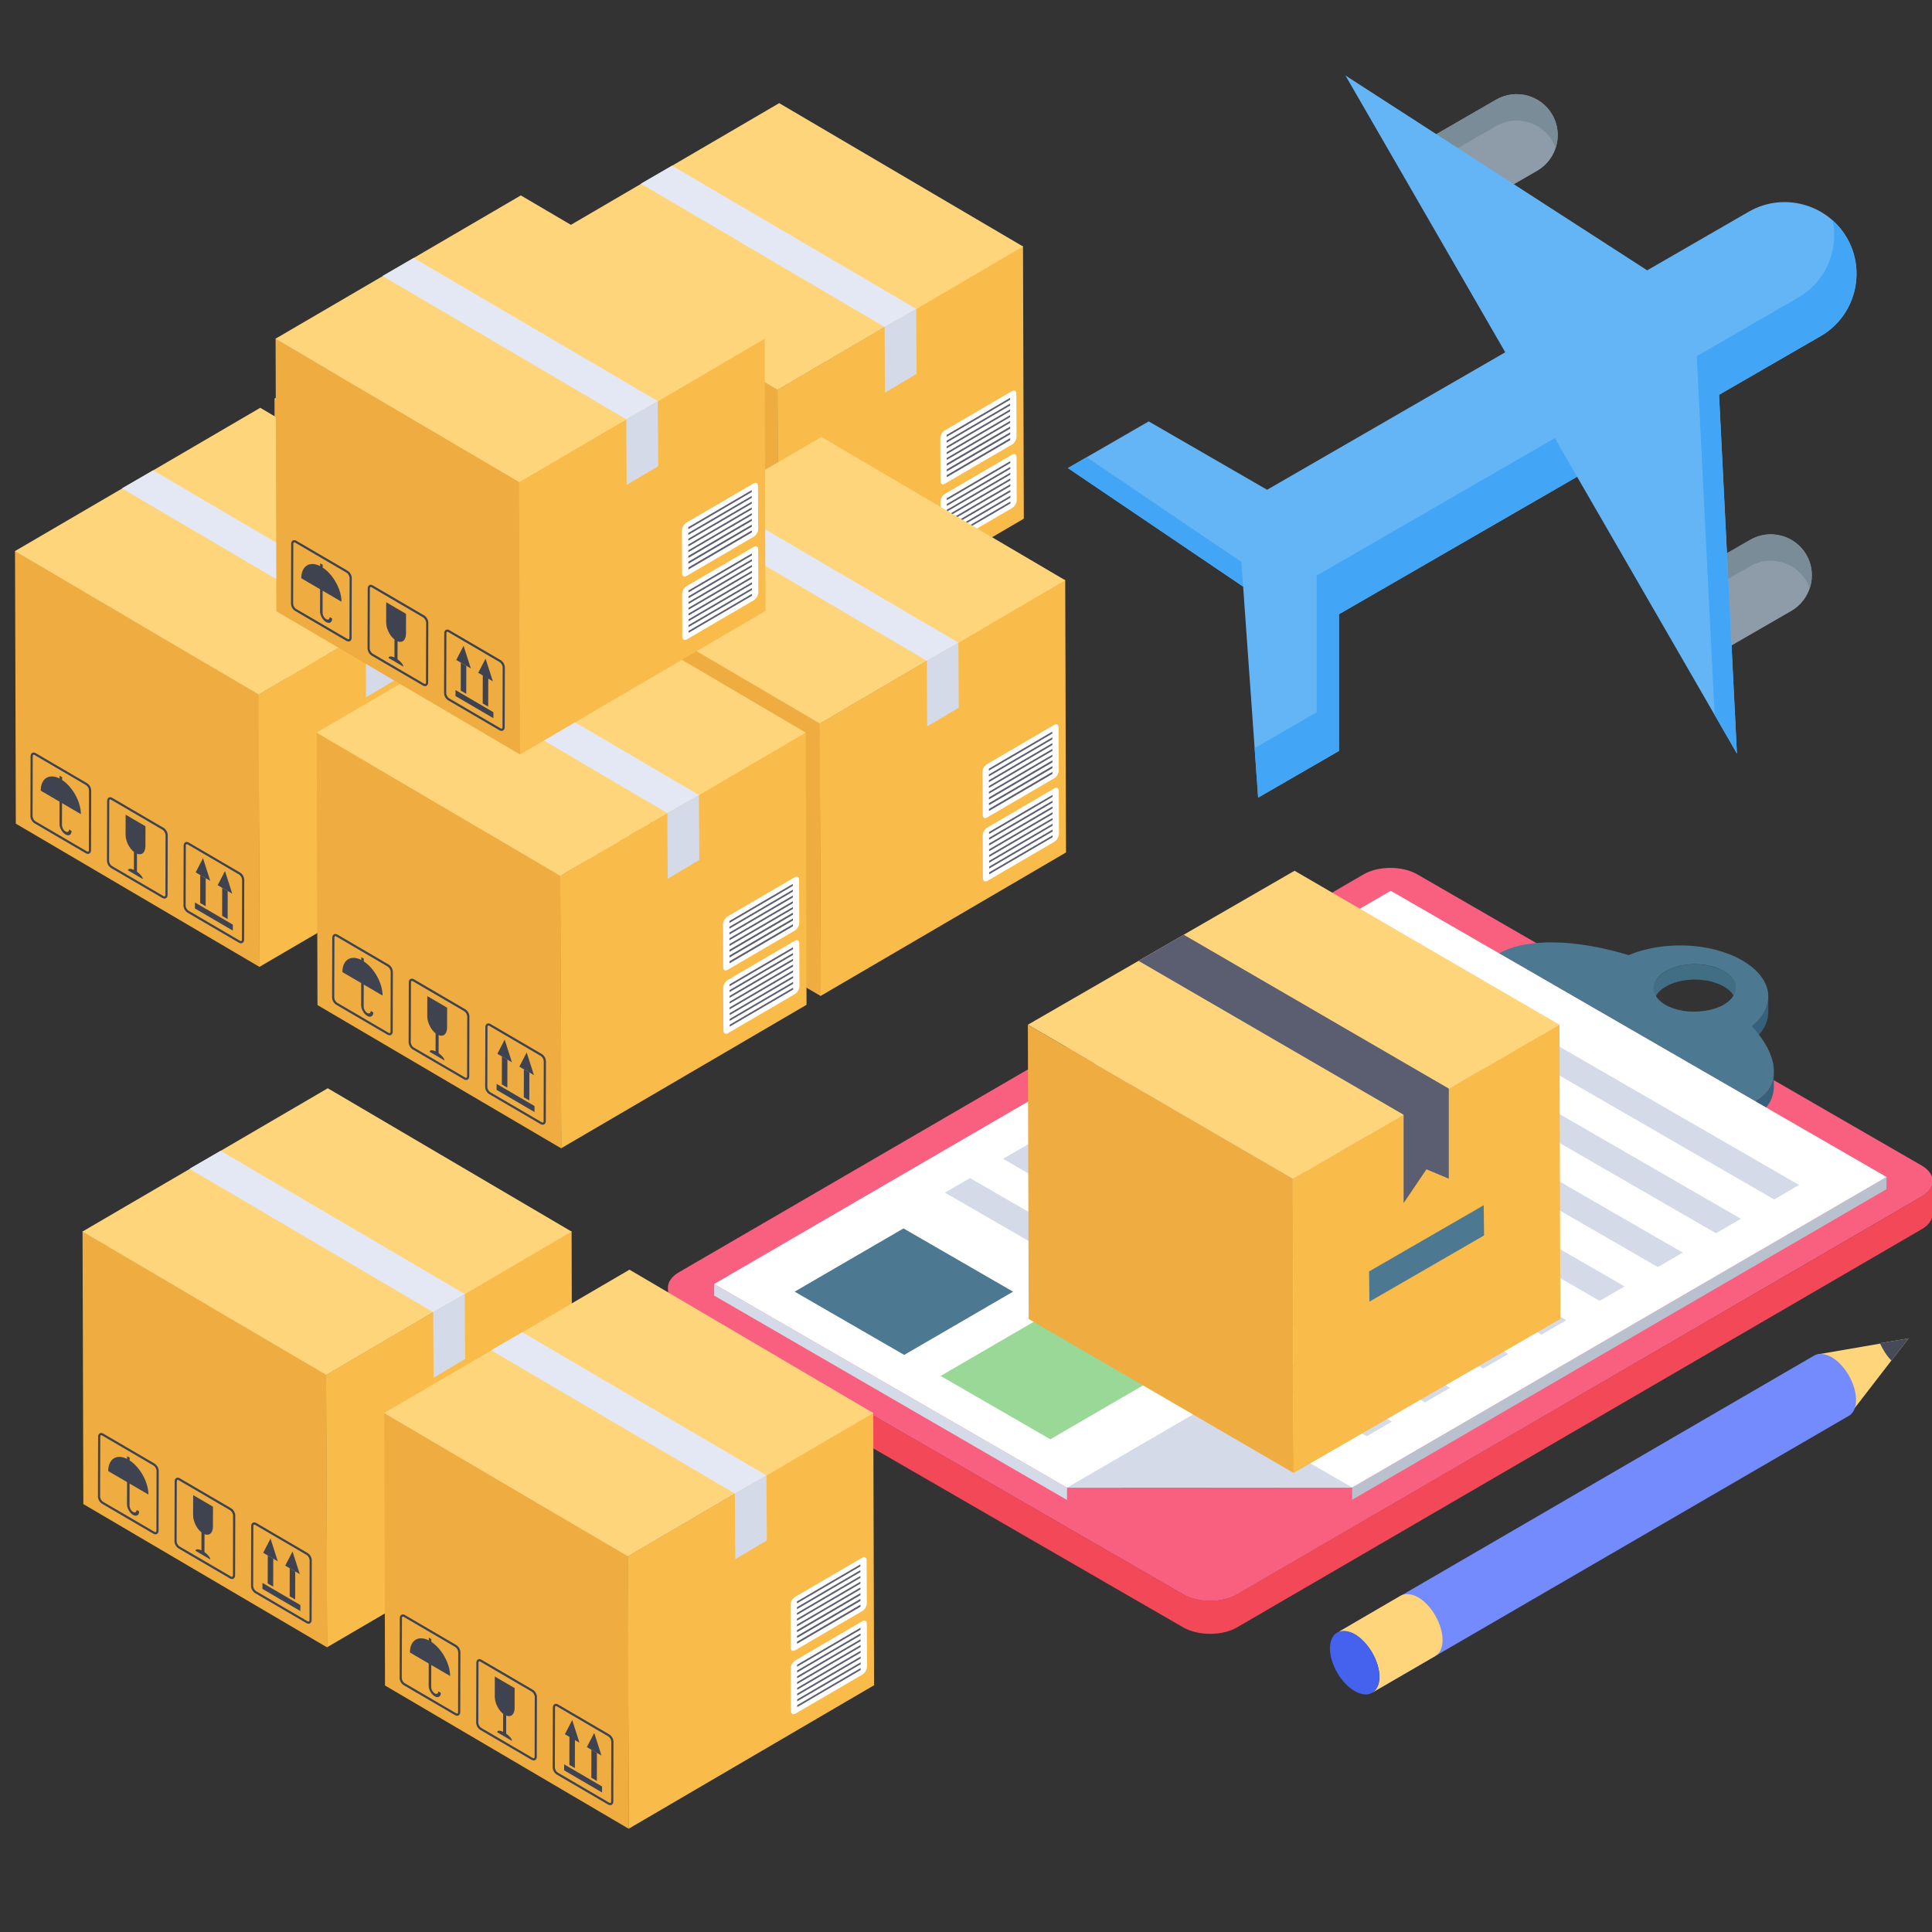<svg width="460" height="460" viewBox="0 0 460 460" fill="none" xmlns="http://www.w3.org/2000/svg">
<rect x="0" y="0" width="460" height="460" fill="#333333" stroke="none"/>
<g clip-path="url(#clip0_1109_4716)">
<path d="M318.232 332.035L318.21 334.951L250.318 334.997L250.343 332.081L318.232 332.035Z" fill="#CAD0DD"/>
<path d="M454.443 318.66L450.328 323.94L441.56 335.302L440.215 337.092L432.699 322.506L433.506 322.33H433.594L447.642 319.913V319.824L454.443 318.66Z" fill="#FED57A"/>
<path d="M460.182 281.241L460.119 289.051C460.119 290.395 459.287 291.676 457.493 292.702L294.526 387.473C291.001 389.525 285.305 389.525 281.717 387.473L161.653 318.123C159.859 317.1 159.027 315.752 159.027 314.407V306.598C159.027 307.942 159.923 309.287 161.717 310.313L281.717 379.596C285.305 381.649 291.001 381.649 294.526 379.596L457.557 284.889C459.287 283.863 460.182 282.519 460.182 281.241Z" fill="#F34858"/>
<path d="M457.493 277.483C461.049 279.536 461.067 282.841 457.536 284.893L294.533 379.617C290.998 381.673 285.294 381.67 281.738 379.617L161.703 310.32C158.146 308.268 158.129 304.963 161.66 302.911L324.659 208.183C328.191 206.127 333.895 206.127 337.454 208.183L457.493 277.483Z" fill="#F9607F"/>
<path d="M413.308 235.209L413.245 238.857C413.245 237.385 412.346 235.977 410.425 234.887C406.776 232.775 401.012 232.711 397.237 234.569L396.66 234.887C395.315 235.658 394.417 236.617 394.034 237.643C393.838 238.065 393.73 238.523 393.716 238.988V235.336C393.716 234.887 393.84 234.441 394.034 233.992C394.48 232.966 395.315 232.007 396.66 231.239L397.237 230.92C401.012 229.063 406.776 229.126 410.425 231.239C412.346 232.325 413.308 233.737 413.308 235.209Z" fill="#416E84"/>
<path d="M421.033 237.315L421.022 240.97C421.015 243.433 419.713 245.899 417.123 248.012L417.133 244.356C419.724 242.244 421.026 239.781 421.033 237.315Z" fill="#37617B"/>
<path d="M422.356 255.053L422.346 258.708C422.335 261.582 420.881 264.062 417.834 265.831L417.845 262.176C420.888 260.407 422.349 257.93 422.356 255.053Z" fill="#37617B"/>
<path d="M417.133 244.356C423.609 251.483 424.302 258.425 417.845 262.176L356.927 227.004C363.427 223.228 375.489 223.653 387.778 227.407C395.991 223.96 407.364 224.364 414.805 228.66C422.243 232.955 423.014 239.562 417.133 244.356ZM405.662 240.697C407.452 240.46 409.122 239.965 410.463 239.186L410.991 238.833C414.197 236.639 414.055 233.309 410.417 231.207C406.78 229.105 401.03 229.035 397.254 230.899L396.642 231.207C395.301 231.986 394.452 232.955 394.052 233.992C393.203 235.811 394.112 237.842 396.564 239.257C399.02 240.673 402.488 241.168 405.662 240.697Z" fill="#4C7891"/>
<path d="M449.171 280.236L449.146 283.156L321.935 357.085L321.956 354.169L449.171 280.236Z" fill="#BAC1CE"/>
<path d="M254.063 354.218L254.039 357.13L170.029 308.466L170.05 305.713L254.063 354.218Z" fill="#D4DAE8"/>
<path d="M449.171 280.236L321.952 354.169L254.064 354.215L170.046 305.71L331.135 212.093L449.171 280.236Z" fill="white"/>
<path d="M321.945 354.158L254.056 354.204L287.93 334.52L321.945 354.158ZM428.35 282.14L422.42 285.586L321.967 227.591L327.897 224.145L428.35 282.14ZM400.648 298.24L394.717 301.683L294.268 243.687L300.198 240.241L400.648 298.24ZM372.945 314.336L367.015 317.783L266.565 259.787L272.495 256.341L372.945 314.336ZM386.795 306.286L380.868 309.733L280.414 251.737L286.345 248.291L386.795 306.286ZM345.243 330.436L339.273 333.904L238.823 275.909L244.793 272.441L345.243 330.436ZM359.096 322.386L353.165 325.833L252.715 267.837L258.642 264.391L359.096 322.386ZM331.393 338.483L325.424 341.954L224.97 283.959L230.943 280.491L331.393 338.483ZM414.501 290.19L408.567 293.636L308.117 235.641L314.048 232.195L414.501 290.19Z" fill="#D4DAE8"/>
<path d="M275.991 327.626L250.079 342.686L223.955 327.602L249.867 312.542L275.991 327.626Z" fill="#9AD898"/>
<path d="M241.201 307.539L215.285 322.598L189.203 307.539L215.116 292.479L241.201 307.539Z" fill="#4C7891"/>
<path d="M244.726 243.985L307.809 280.643L371.31 243.985L308.223 207.323L244.726 243.985Z" fill="#FED57A"/>
<path d="M244.726 243.984L244.924 314.042L308.011 350.701L307.809 280.646L244.726 243.984Z" fill="#EFAC41"/>
<path d="M307.809 280.646L308.011 350.705L371.509 314.043L371.31 243.981L307.809 280.646Z" fill="#F9BB4A"/>
<path d="M353.346 294.157L353.264 286.963L325.976 302.72L326.057 309.913L353.346 294.157Z" fill="#4C7891"/>
<path d="M271.083 228.78L334.192 265.414V286.45L339.634 278.41L344.952 280.643V259.186L281.844 222.556L271.083 228.78Z" fill="#5B5E71"/>
<path d="M441.917 333.335C441.917 335.125 441.291 336.466 440.218 337.092L326.669 403.039C327.741 402.409 328.46 401.16 328.46 399.281C328.46 395.519 325.774 390.958 322.55 389.079C321.301 388.365 319.79 388.315 318.81 388.492L431.896 322.776C432.968 322.149 434.49 322.238 436.1 323.133C439.32 325.012 441.917 329.577 441.917 333.335Z" fill="#748BFD"/>
<path d="M343.466 390.509C343.466 392.299 342.84 393.644 341.768 394.27L326.669 403.038C327.741 402.409 328.46 401.159 328.46 399.281C328.46 395.519 325.774 390.958 322.55 389.079C321.301 388.364 319.79 388.315 318.81 388.492L333.445 379.953C334.518 379.327 336.039 379.416 337.649 380.311C340.869 382.186 343.466 386.751 343.466 390.509Z" fill="#FED57A"/>
<path d="M322.561 389.101C325.816 390.983 328.435 395.519 328.428 399.26C328.417 403 325.781 404.504 322.522 402.621C319.323 400.778 316.648 396.206 316.659 392.466C316.67 388.726 319.362 387.25 322.561 389.101Z" fill="#4562EF"/>
<path d="M447.642 319.824L454.443 318.66L450.328 323.94C449.252 322.867 448.357 321.434 447.642 319.913V319.824Z" fill="#474B59"/>
<path d="M127.137 58.629L127.321 123.563L185.38 157.695L185.192 92.761L160.204 78.023L152.688 73.65L127.137 58.629Z" fill="#EFAC41"/>
<path d="M185.115 92.8L185.352 157.653L243.765 123.496L243.574 58.7V58.604H243.478L218.136 73.466L212.375 76.866L210.648 77.839L185.115 92.8Z" fill="#F9BB4A"/>
<path d="M127.098 58.689L185.15 92.821L210.669 77.868L218.054 73.639L218.206 73.565L243.577 58.689L185.522 24.557L127.098 58.689Z" fill="#FED57A"/>
<path d="M152.593 43.735L210.645 77.867L218.033 73.639L218.182 73.565L159.981 39.433L159.907 39.507L152.593 43.735Z" fill="#E4E8F4"/>
<path d="M218.231 89.021L210.715 93.49L210.623 78.027V77.832L212.315 76.884L218.139 73.558V73.65L218.231 89.021Z" fill="#D4DAE8"/>
<path d="M177.132 134.851L175.38 138.22L176.467 138.857L178.859 140.24L177.132 134.851Z" fill="#3F434F"/>
<path d="M176.463 138.853L176.445 145.52L177.755 146.284L177.772 139.617L176.463 138.853ZM169.97 142.331L169.966 143.757L178.993 149.03L178.997 147.604L169.97 142.331ZM153.47 121.426L153.46 126.175C153.452 127.675 154.309 129.416 155.448 130.301L155.434 134.582C154.638 134.207 154.036 134.243 154.036 134.688L157.554 136.748C157.554 136.298 156.959 135.562 156.159 135.003L156.174 130.722C156.694 130.934 157.14 130.885 157.49 130.662C157.904 130.35 158.176 129.766 158.18 128.931L158.19 124.183L153.47 121.426ZM171.237 135.799L171.216 142.462L172.525 143.227L172.542 136.56L171.237 135.799ZM171.891 131.79L170.15 135.166L171.237 135.799L173.618 137.179L171.891 131.79Z" fill="#3F434F"/>
<path d="M162.716 141.411C162.538 141.406 162.365 141.353 162.214 141.259L149.971 134.108C149.691 133.918 149.46 133.666 149.296 133.371C149.131 133.076 149.038 132.747 149.022 132.41L149.065 118.15C149.065 117.792 149.203 117.506 149.443 117.364C149.684 117.23 149.985 117.251 150.278 117.421L162.522 124.572C163.063 124.89 163.502 125.658 163.495 126.281L163.456 140.541C163.456 140.895 163.314 141.178 163.066 141.316C162.961 141.38 162.84 141.413 162.716 141.411ZM149.79 117.796C149.759 117.796 149.729 117.803 149.702 117.817C149.624 117.867 149.578 117.99 149.578 118.15L149.535 132.41C149.535 132.855 149.861 133.436 150.232 133.655L162.476 140.806C162.617 140.888 162.734 140.898 162.815 140.863C162.89 140.817 162.936 140.7 162.939 140.545L162.978 126.281C162.959 126.031 162.885 125.789 162.761 125.572C162.637 125.354 162.465 125.168 162.26 125.025L150.017 117.874C149.949 117.828 149.871 117.801 149.79 117.796ZM180.939 152.055C180.764 152.052 180.593 152.002 180.444 151.91L168.201 144.759C167.918 144.572 167.684 144.321 167.517 144.025C167.351 143.73 167.258 143.399 167.245 143.06L167.288 128.797C167.288 128.443 167.422 128.156 167.666 128.015C167.914 127.87 168.208 127.891 168.502 128.064L180.745 135.223C181.031 135.41 181.269 135.662 181.438 135.96C181.607 136.257 181.703 136.59 181.718 136.932L181.679 151.192C181.679 151.539 181.544 151.822 181.304 151.96C181.193 152.024 181.067 152.057 180.939 152.055ZM168.017 128.447C167.985 128.447 167.953 128.454 167.925 128.468C167.847 128.514 167.801 128.634 167.801 128.797L167.758 143.064C167.758 143.506 168.088 144.09 168.459 144.302L180.702 151.457C180.833 151.535 180.96 151.546 181.042 151.507C181.116 151.461 181.162 151.347 181.162 151.192L181.201 136.932C181.183 136.682 181.109 136.439 180.985 136.222C180.86 136.005 180.689 135.818 180.483 135.676L168.24 128.517C168.172 128.476 168.096 128.452 168.017 128.447ZM144.493 130.768C144.318 130.765 144.147 130.714 143.998 130.623L131.755 123.468C131.472 123.282 131.238 123.031 131.072 122.736C130.906 122.441 130.812 122.111 130.799 121.773L130.842 107.509C130.842 107.156 130.976 106.869 131.22 106.727C131.468 106.582 131.762 106.604 132.055 106.777L144.298 113.935C144.585 114.122 144.823 114.375 144.992 114.672C145.161 114.969 145.257 115.303 145.272 115.644L145.233 129.904C145.233 130.251 145.098 130.531 144.858 130.672C144.747 130.736 144.621 130.769 144.493 130.768ZM131.571 107.159C131.539 107.159 131.507 107.167 131.479 107.18C131.401 107.226 131.355 107.347 131.355 107.509L131.312 121.773C131.312 122.219 131.641 122.799 132.013 123.019L144.256 130.166C144.387 130.248 144.514 130.258 144.596 130.219C144.67 130.173 144.716 130.057 144.716 129.904L144.755 115.644C144.737 115.395 144.663 115.152 144.539 114.935C144.414 114.717 144.243 114.531 144.037 114.388L131.794 107.23C131.726 107.189 131.65 107.164 131.571 107.159Z" fill="#3F434F"/>
<path d="M137.752 112.155L137.749 112.817C135.254 111.543 133.255 112.796 133.248 115.708L137.731 118.326L137.717 123.623C137.717 124.54 138.364 125.676 139.157 126.139C139.953 126.603 140.608 126.228 140.608 125.311L140.006 124.957C140.006 125.488 139.621 125.711 139.157 125.439C138.914 125.276 138.712 125.059 138.567 124.805C138.422 124.55 138.338 124.266 138.322 123.974L138.336 118.68L142.819 121.299C142.826 118.387 140.856 114.816 138.35 113.171V112.506L137.752 112.155Z" fill="#3F434F"/>
<path d="M225.028 117.569C224.708 117.769 224.44 118.044 224.248 118.37C224.057 118.696 223.947 119.063 223.928 119.441L223.97 129.65C223.97 130.318 224.455 130.584 225.028 130.272L240.976 120.956C241.294 120.752 241.559 120.476 241.75 120.151C241.941 119.826 242.053 119.46 242.077 119.084L242.034 108.875C242.034 108.164 241.55 107.895 240.973 108.253L225.028 117.569ZM223.882 104.328L223.928 114.583C223.928 115.252 224.413 115.517 224.982 115.163L240.93 105.846C241.55 105.531 242.034 104.686 242.034 103.971L241.988 93.766C241.988 93.051 241.504 92.786 240.93 93.14L224.982 102.457C224.662 102.657 224.394 102.933 224.203 103.259C224.012 103.586 223.903 103.954 223.886 104.332L223.882 104.328Z" fill="white"/>
<path d="M225.45 122.749V123.209L240.555 114.381V113.924L225.45 122.749ZM225.446 121.376V121.833L240.548 113.008V112.548L225.446 121.376ZM225.435 118.627V119.087L240.545 110.262L240.541 109.802L225.435 118.627ZM225.464 128.241V128.701L240.569 119.876V119.416L225.464 128.241ZM225.46 126.868V127.328L240.566 118.503V118.043L225.46 126.868ZM225.457 125.495V125.955L240.562 117.13V116.67L225.457 125.495ZM225.453 124.122V124.582L240.559 115.757V115.297L225.453 124.122ZM225.442 120V120.46L240.545 111.635V111.175L225.442 120ZM225.411 109.045V109.505L240.516 100.68V100.22L225.411 109.045ZM225.407 107.672V108.132L240.513 99.307V98.847L225.407 107.672ZM225.4 104.926V105.386L240.502 96.558V96.101L225.4 104.926ZM225.396 103.55V104.01L240.499 95.185V94.725L225.396 103.55ZM225.421 113.135V113.624L240.527 104.802V104.307L225.421 113.135ZM225.418 111.759V112.251L240.523 103.426V102.937L225.418 111.759ZM225.414 110.386V110.878L240.52 102.053V101.561L225.414 110.386ZM225.4 106.295L225.404 106.755L240.509 97.934V97.474L225.4 106.295Z" fill="#5B5E71"/>
<path d="M65.355 94.902L65.543 159.833L123.602 193.968L123.414 129.03L98.422 114.296L90.907 109.919L65.355 94.902Z" fill="#EFAC41"/>
<path d="M123.337 129.069L123.574 193.922L181.987 159.765L181.792 94.973V94.874H181.696L156.358 109.735L150.597 113.139L148.87 114.109L123.337 129.069Z" fill="#F9BB4A"/>
<path d="M65.32 94.958L123.368 129.09L148.888 114.14L156.276 109.912L156.425 109.834L181.796 94.958L123.74 60.826L65.32 94.958Z" fill="#FED57A"/>
<path d="M90.815 80.005L148.867 114.14L156.255 109.912L156.404 109.834L98.199 75.702L98.129 75.78L90.815 80.005Z" fill="#E4E8F4"/>
<path d="M156.453 125.29L148.937 129.759L148.842 114.296V114.105L150.533 113.153L156.358 109.827V109.919L156.453 125.29Z" fill="#D4DAE8"/>
<path d="M115.354 171.12L113.602 174.492L114.685 175.126L117.077 176.513L115.354 171.12Z" fill="#3F434F"/>
<path d="M114.685 175.126L114.667 181.789L115.977 182.553L115.994 175.887L114.685 175.126ZM108.192 178.601L108.185 180.027L117.215 185.299V183.876L108.192 178.601ZM91.692 157.695L91.678 162.444C91.674 163.944 92.531 165.689 93.667 166.57L93.656 170.851C92.86 170.48 92.258 170.515 92.255 170.961L95.775 173.017C95.775 172.571 95.177 171.835 94.381 171.276L94.392 166.994C94.912 167.207 95.362 167.154 95.712 166.931C96.126 166.619 96.395 166.035 96.398 165.204L96.412 160.455L91.692 157.695ZM109.455 172.069L109.438 178.735L110.747 179.499L110.764 172.833L109.455 172.069ZM110.113 168.059L108.372 171.435L109.455 172.069L111.837 173.449L110.113 168.059Z" fill="#3F434F"/>
<path d="M100.938 177.681C100.761 177.676 100.587 177.625 100.436 177.532L88.193 170.377C87.913 170.188 87.682 169.936 87.517 169.642C87.351 169.348 87.257 169.019 87.241 168.682L87.283 154.422C87.283 154.061 87.425 153.778 87.662 153.637C87.903 153.499 88.203 153.52 88.501 153.69L100.744 160.845C101.285 161.163 101.724 161.927 101.713 162.55L101.678 176.81C101.678 177.167 101.533 177.447 101.288 177.589C101.182 177.652 101.062 177.684 100.938 177.681ZM88.009 154.068C87.978 154.068 87.948 154.076 87.92 154.09C87.846 154.136 87.8 154.26 87.8 154.422L87.757 168.682C87.757 169.128 88.083 169.708 88.451 169.924L100.694 177.079C100.836 177.16 100.956 177.167 101.034 177.132C101.112 177.086 101.158 176.973 101.161 176.814L101.196 162.554C101.178 162.304 101.105 162.062 100.981 161.845C100.857 161.628 100.687 161.441 100.482 161.298L88.239 154.143C88.17 154.098 88.091 154.072 88.009 154.068ZM119.161 188.324C118.986 188.322 118.815 188.273 118.666 188.183L106.419 181.028C106.136 180.841 105.902 180.59 105.736 180.294C105.57 179.999 105.476 179.668 105.464 179.33L105.506 165.07C105.506 164.712 105.641 164.426 105.888 164.284C106.133 164.142 106.426 164.16 106.724 164.337L118.967 171.492C119.252 171.679 119.489 171.932 119.658 172.229C119.827 172.526 119.922 172.859 119.936 173.201L119.901 187.461C119.901 187.808 119.763 188.091 119.522 188.232C119.412 188.295 119.288 188.326 119.161 188.324ZM106.235 164.716C106.203 164.716 106.172 164.723 106.143 164.737C106.069 164.786 106.023 164.903 106.023 165.066L105.98 179.333C105.98 179.775 106.31 180.359 106.681 180.575L118.921 187.726C119.055 187.804 119.182 187.818 119.26 187.779C119.338 187.733 119.384 187.617 119.384 187.461L119.42 173.201C119.402 172.951 119.328 172.709 119.205 172.492C119.081 172.274 118.91 172.087 118.705 171.945L106.462 164.79C106.393 164.748 106.315 164.72 106.235 164.716ZM82.715 167.037C82.54 167.035 82.369 166.986 82.22 166.895L69.973 159.741C69.69 159.554 69.456 159.302 69.29 159.007C69.124 158.712 69.03 158.381 69.018 158.042L69.06 143.779C69.06 143.425 69.195 143.138 69.439 143C69.686 142.851 69.98 142.873 70.277 143.05L82.52 150.204C82.806 150.392 83.043 150.645 83.212 150.942C83.38 151.239 83.476 151.572 83.49 151.914L83.455 166.174C83.455 166.52 83.317 166.803 83.076 166.945C82.966 167.007 82.841 167.039 82.715 167.037ZM69.789 143.428C69.757 143.428 69.726 143.436 69.697 143.45C69.623 143.496 69.577 143.616 69.577 143.779L69.534 158.046C69.534 158.488 69.863 159.072 70.235 159.284L82.475 166.439C82.609 166.517 82.736 166.531 82.814 166.492C82.892 166.442 82.938 166.329 82.938 166.174L82.973 151.914C82.956 151.664 82.882 151.422 82.759 151.204C82.635 150.987 82.464 150.8 82.259 150.657L70.016 143.503C69.947 143.461 69.869 143.433 69.789 143.428Z" fill="#3F434F"/>
<path d="M75.971 148.424V149.09C73.473 147.816 71.477 149.065 71.47 151.98L75.953 154.599L75.939 159.892C75.939 160.809 76.587 161.945 77.379 162.412C78.172 162.872 78.83 162.497 78.83 161.58L78.228 161.226C78.225 161.757 77.843 161.98 77.379 161.711C77.135 161.549 76.932 161.332 76.787 161.078C76.641 160.824 76.557 160.539 76.54 160.246L76.555 154.949L81.038 157.568C81.049 154.656 79.078 151.089 76.572 149.44V148.778L75.971 148.424Z" fill="#3F434F"/>
<path d="M163.247 153.838C162.926 154.039 162.659 154.315 162.468 154.641C162.277 154.968 162.168 155.336 162.15 155.714L162.192 165.919C162.192 166.591 162.677 166.856 163.247 166.545L179.195 157.228C179.513 157.024 179.779 156.748 179.971 156.422C180.163 156.097 180.275 155.73 180.299 155.353L180.253 145.148C180.253 144.433 179.768 144.164 179.195 144.522L163.247 153.838ZM162.104 140.601L162.146 150.852C162.146 151.524 162.631 151.79 163.204 151.432L179.152 142.115C179.768 141.804 180.253 140.955 180.253 140.244L180.21 130.035C180.21 129.324 179.726 129.055 179.149 129.412L163.204 138.729C162.884 138.929 162.616 139.204 162.424 139.53C162.233 139.856 162.123 140.223 162.104 140.601Z" fill="white"/>
<path d="M163.668 159.019V159.479L178.777 150.654L178.774 150.194L163.668 159.019ZM163.664 157.646V158.106L178.774 149.281L178.77 148.821L163.664 157.646ZM163.657 154.9V155.356L178.763 146.531V146.071L163.657 154.9ZM163.686 164.514V164.974L178.791 156.145V155.692L163.686 164.514ZM163.682 163.141V163.601L178.784 154.772V154.312L163.682 163.141ZM163.675 161.764V162.224L178.784 153.4L178.781 152.94L163.675 161.764ZM163.672 160.392V160.852L178.781 152.027L178.777 151.567L163.672 160.392ZM163.661 156.273V156.733L178.767 147.904V147.448L163.661 156.273ZM163.629 145.318V145.774L178.738 136.949L178.735 136.489L163.629 145.318ZM163.626 143.945V144.401L178.735 135.576L178.731 135.116L163.626 143.945ZM163.618 141.195V141.655L178.728 132.83L178.724 132.37L163.618 141.195ZM163.618 139.822V140.282L178.721 131.458V130.998L163.618 139.822ZM163.643 149.405V149.896L178.749 141.072V140.58L163.643 149.405ZM163.64 148.032V148.52L178.742 139.699V139.207L163.64 148.032ZM163.636 146.655V147.151L178.738 138.322V137.834L163.636 146.655ZM163.622 142.568V143.028L178.731 134.203L178.728 133.743L163.622 142.568Z" fill="#5B5E71"/>
<path d="M3.574 131.171L3.765 196.105L61.821 230.237L61.633 165.303L36.644 150.565L29.129 146.192L3.574 131.171Z" fill="#EFAC41"/>
<path d="M61.555 165.338L61.792 230.195L120.205 196.038L120.014 131.242V131.146H119.918L94.576 146.008L88.819 149.408L87.089 150.381L61.555 165.338Z" fill="#F9BB4A"/>
<path d="M3.538 131.228L61.59 165.363L87.11 150.41L94.498 146.181L94.647 146.107L120.018 131.228L61.959 97.096L3.538 131.228Z" fill="#FED57A"/>
<path d="M29.033 116.277L87.085 150.409L94.473 146.181L94.622 146.107L36.421 111.975L36.347 112.045L29.033 116.277Z" fill="#E4E8F4"/>
<path d="M94.675 161.563L87.159 166.032L87.064 150.565V150.374L88.755 149.422L94.579 146.096V146.192L94.675 161.563Z" fill="#D4DAE8"/>
<path d="M53.572 207.39L51.824 210.762L52.907 211.395L55.299 212.782L53.572 207.39Z" fill="#3F434F"/>
<path d="M52.907 211.395L52.889 218.062L54.199 218.826L54.213 212.159L52.907 211.395ZM46.41 214.87L46.407 216.299L55.434 221.572L55.437 220.146L46.41 214.87ZM29.914 193.968L29.9 198.717C29.896 200.217 30.749 201.958 31.889 202.843L31.878 207.124C31.078 206.749 30.477 206.785 30.477 207.23L33.998 209.29C33.998 208.84 33.396 208.104 32.603 207.545L32.614 203.264C33.134 203.476 33.584 203.423 33.934 203.2C34.348 202.889 34.617 202.308 34.62 201.473L34.631 196.725L29.914 193.968ZM47.677 208.338L47.656 215.004L48.965 215.769L48.983 209.102L47.677 208.338Z" fill="#3F434F"/>
<path d="M48.335 204.332L46.591 207.705L47.677 208.341L50.059 209.721L48.335 204.332ZM39.157 213.95C38.979 213.945 38.806 213.894 38.654 213.801L26.411 206.65C26.132 206.46 25.901 206.208 25.736 205.913C25.572 205.618 25.478 205.289 25.463 204.952L25.505 190.692C25.505 190.334 25.647 190.048 25.884 189.906C26.125 189.768 26.425 189.793 26.719 189.963L38.962 197.114C39.503 197.432 39.942 198.2 39.935 198.823L39.9 213.083C39.9 213.437 39.755 213.72 39.511 213.858C39.404 213.921 39.281 213.953 39.157 213.95ZM26.231 190.338C26.2 190.338 26.169 190.345 26.142 190.359C26.064 190.405 26.018 190.529 26.018 190.692L25.976 204.952C25.976 205.397 26.301 205.978 26.673 206.197L38.916 213.348C39.057 213.43 39.174 213.437 39.256 213.405C39.33 213.359 39.376 213.242 39.383 213.087L39.419 198.823C39.4 198.574 39.327 198.331 39.203 198.114C39.079 197.897 38.909 197.71 38.704 197.567L26.461 190.416C26.392 190.369 26.313 190.343 26.231 190.338Z" fill="#3F434F"/>
<path d="M57.38 224.597C57.205 224.594 57.033 224.544 56.884 224.452L44.641 217.297C44.359 217.111 44.125 216.86 43.959 216.565C43.793 216.271 43.699 215.94 43.686 215.602L43.728 201.339C43.728 200.985 43.863 200.698 44.107 200.557C44.355 200.412 44.648 200.433 44.942 200.606L57.185 207.765C57.471 207.951 57.708 208.203 57.878 208.5C58.047 208.797 58.143 209.129 58.158 209.47L58.123 223.73C58.123 224.081 57.981 224.36 57.744 224.502C57.633 224.566 57.508 224.599 57.38 224.597ZM44.457 200.985C44.425 200.985 44.394 200.992 44.365 201.006C44.287 201.052 44.241 201.173 44.241 201.335L44.199 215.599C44.199 216.045 44.528 216.625 44.9 216.841L57.143 223.996C57.277 224.07 57.401 224.084 57.482 224.045C57.557 223.999 57.606 223.882 57.606 223.727L57.642 209.467C57.623 209.218 57.55 208.976 57.426 208.759C57.302 208.543 57.132 208.356 56.927 208.214L44.684 201.056C44.615 201.014 44.537 200.989 44.457 200.985ZM20.933 203.31C20.758 203.305 20.587 203.254 20.438 203.161L8.195 196.013C7.912 195.827 7.678 195.575 7.512 195.28C7.346 194.984 7.252 194.654 7.24 194.315L7.282 180.048C7.282 179.694 7.417 179.411 7.661 179.269C7.908 179.124 8.202 179.146 8.496 179.319L20.739 186.477C21.025 186.664 21.262 186.916 21.431 187.213C21.601 187.509 21.697 187.842 21.712 188.183L21.677 202.443C21.677 202.793 21.535 203.073 21.298 203.214C21.187 203.278 21.061 203.311 20.933 203.31ZM8.011 179.698C7.979 179.698 7.948 179.705 7.919 179.719C7.841 179.768 7.795 179.889 7.795 180.048L7.753 194.315C7.753 194.761 8.082 195.341 8.453 195.557L20.697 202.712C20.831 202.786 20.955 202.8 21.036 202.761C21.11 202.715 21.16 202.599 21.16 202.443L21.195 188.183C21.178 187.933 21.104 187.691 20.981 187.474C20.857 187.256 20.686 187.069 20.481 186.927L8.238 179.772C8.169 179.73 8.091 179.702 8.011 179.698Z" fill="#3F434F"/>
<path d="M14.189 184.697V185.359C11.695 184.085 9.695 185.338 9.692 188.25L14.175 190.868L14.154 196.162C14.154 197.082 14.801 198.218 15.598 198.681C16.39 199.145 17.045 198.77 17.048 197.853L16.443 197.499C16.443 198.03 16.061 198.25 15.598 197.981C15.354 197.818 15.151 197.602 15.005 197.347C14.86 197.093 14.775 196.808 14.759 196.516L14.773 191.222L19.256 193.841C19.263 190.928 17.293 187.358 14.787 185.713V185.048L14.189 184.697Z" fill="#3F434F"/>
<path d="M101.469 190.111C101.148 190.311 100.88 190.586 100.689 190.912C100.497 191.238 100.387 191.606 100.368 191.983L100.411 202.192C100.411 202.86 100.896 203.126 101.472 202.814L117.417 193.498C117.735 193.293 118 193.017 118.191 192.691C118.382 192.366 118.494 191.999 118.517 191.622L118.475 181.417C118.475 180.706 117.99 180.437 117.413 180.795L101.469 190.111ZM100.322 176.87L100.368 187.121C100.368 187.794 100.853 188.059 101.426 187.702L117.371 178.385C117.99 178.073 118.475 177.228 118.475 176.513L118.429 166.308C118.429 165.597 117.944 165.328 117.371 165.685L101.426 175.002C101.105 175.202 100.837 175.476 100.644 175.802C100.452 176.128 100.342 176.492 100.322 176.87Z" fill="white"/>
<path d="M101.89 195.288V195.748L116.996 186.923V186.463L101.89 195.288ZM101.886 193.915V194.375L116.992 185.55V185.09L101.886 193.915ZM101.879 191.169V191.629L116.982 182.804V182.344L101.879 191.169ZM101.908 200.783V201.243L117.01 192.418V191.958L101.908 200.783ZM101.901 199.41V199.87L117.006 191.045V190.585L101.901 199.41ZM101.897 198.037V198.497L117.003 189.672V189.212L101.897 198.037ZM101.894 196.664V197.121L116.999 188.296V187.836L101.894 196.664ZM101.883 192.542V193.002L116.989 184.177V183.717L101.883 192.542ZM101.851 181.587V182.047L116.957 173.222V172.762L101.851 181.587ZM101.848 180.214V180.674L116.953 171.845V171.389L101.848 180.214ZM101.837 177.464L101.84 177.924L116.946 169.1V168.64L101.837 177.464ZM101.837 176.092V176.552L116.943 167.727V167.267L101.837 176.092ZM101.862 185.674V186.166L116.971 177.341L116.967 176.852L101.862 185.674ZM101.858 184.301V184.793L116.967 175.968L116.964 175.476L101.858 184.301ZM101.855 182.928V183.416L116.96 174.595V174.103L101.855 182.928ZM101.844 178.841V179.297L116.95 170.472V170.012L101.844 178.841Z" fill="#5B5E71"/>
<path d="M137.186 138.096L137.37 203.034L195.429 237.166L195.242 172.228L170.253 157.494L162.737 153.12L137.186 138.096Z" fill="#EFAC41"/>
<path d="M195.164 172.267L195.401 237.123L253.814 202.967L253.623 138.17V138.075H253.527L228.185 152.936L222.428 156.333L220.697 157.306L195.164 172.267Z" fill="#F9BB4A"/>
<path d="M137.147 138.156L195.199 172.288L220.719 157.338L228.107 153.109L228.256 153.035L253.626 138.156L195.571 104.024L137.147 138.156Z" fill="#FED57A"/>
<path d="M162.642 123.206L220.694 157.338L228.082 153.109L228.231 153.035L170.03 118.899L169.956 118.977L162.642 123.206Z" fill="#E4E8F4"/>
<path d="M228.28 168.491L220.765 172.96L220.673 157.493V157.302L222.364 156.351L228.188 153.024V153.12L228.28 168.491Z" fill="#D4DAE8"/>
<path d="M187.181 214.321L185.433 217.69L186.516 218.323L188.908 219.71L187.181 214.321ZM186.516 218.323L186.498 224.99L187.807 225.75L187.822 219.087L186.516 218.323ZM180.019 221.798L180.016 223.224L189.042 228.5L189.046 227.074L180.019 221.798ZM163.519 200.893L163.509 205.645C163.505 207.142 164.358 208.886 165.497 209.767L165.483 214.049C164.687 213.677 164.086 213.712 164.086 214.158L167.606 216.218C167.606 215.768 167.005 215.032 166.209 214.473L166.223 210.192C166.743 210.404 167.192 210.351 167.543 210.128C167.953 209.817 168.226 209.233 168.229 208.401L168.24 203.653L163.519 200.893ZM181.286 215.266L181.265 221.932L182.574 222.697L182.592 216.03L181.286 215.266Z" fill="#3F434F"/>
<path d="M181.941 211.257L180.2 214.633L181.286 215.266L183.667 216.646L181.941 211.257ZM172.765 220.878C172.588 220.874 172.414 220.822 172.263 220.73L160.02 213.578C159.741 213.388 159.51 213.136 159.345 212.841C159.18 212.546 159.087 212.217 159.072 211.88L159.114 197.62C159.114 197.263 159.252 196.976 159.493 196.834C159.733 196.696 160.034 196.718 160.328 196.891L172.571 204.039C173.112 204.361 173.551 205.125 173.544 205.751L173.505 220.011C173.505 220.365 173.363 220.648 173.116 220.783C173.01 220.846 172.889 220.88 172.765 220.878ZM159.839 197.266C159.809 197.266 159.778 197.273 159.751 197.287C159.673 197.333 159.627 197.457 159.627 197.62L159.585 211.88C159.585 212.326 159.91 212.906 160.282 213.125L172.525 220.273C172.666 220.358 172.783 220.365 172.864 220.333C172.939 220.284 172.985 220.171 172.992 220.015L173.027 205.751C173.009 205.502 172.935 205.26 172.812 205.043C172.688 204.825 172.518 204.638 172.312 204.495L160.069 197.34C160.001 197.296 159.921 197.27 159.839 197.266Z" fill="#3F434F"/>
<path d="M190.988 231.522C190.814 231.52 190.643 231.471 190.493 231.38L178.25 224.225C177.968 224.039 177.734 223.788 177.567 223.493C177.401 223.199 177.308 222.869 177.295 222.53L177.337 208.263C177.337 207.91 177.472 207.626 177.716 207.485C177.963 207.336 178.257 207.358 178.551 207.534L190.794 214.689C191.08 214.876 191.318 215.129 191.487 215.426C191.656 215.723 191.752 216.057 191.767 216.398L191.728 230.658C191.728 231.005 191.594 231.288 191.353 231.43C191.242 231.493 191.116 231.524 190.988 231.522ZM178.066 207.913C178.034 207.913 178.003 207.92 177.974 207.934C177.896 207.984 177.85 208.101 177.85 208.263L177.808 222.53C177.808 222.976 178.137 223.557 178.508 223.772L190.751 230.927C190.886 231.002 191.01 231.016 191.091 230.977C191.165 230.931 191.215 230.814 191.215 230.658L191.25 216.398C191.233 216.149 191.159 215.906 191.035 215.689C190.912 215.472 190.741 215.285 190.536 215.142L178.292 207.987C178.224 207.945 178.146 207.918 178.066 207.913ZM154.542 210.234C154.367 210.232 154.196 210.183 154.047 210.093L141.804 202.938C141.521 202.751 141.287 202.5 141.121 202.204C140.954 201.909 140.861 201.578 140.848 201.24L140.891 186.98C140.891 186.622 141.025 186.336 141.27 186.194C141.517 186.052 141.811 186.07 142.105 186.247L154.348 193.402C154.634 193.589 154.872 193.841 155.041 194.139C155.21 194.436 155.306 194.769 155.321 195.111L155.282 209.371C155.282 209.718 155.147 210.001 154.907 210.142C154.796 210.205 154.67 210.237 154.542 210.234ZM141.62 186.626C141.588 186.626 141.557 186.633 141.528 186.647C141.45 186.696 141.404 186.813 141.404 186.976L141.362 201.243C141.362 201.685 141.691 202.269 142.062 202.485L154.305 209.636C154.436 209.714 154.564 209.728 154.645 209.689C154.719 209.643 154.765 209.527 154.765 209.371L154.804 195.111C154.786 194.861 154.713 194.619 154.589 194.402C154.466 194.184 154.295 193.997 154.089 193.855L141.846 186.7C141.778 186.658 141.7 186.63 141.62 186.626Z" fill="#3F434F"/>
<path d="M147.802 191.622L147.798 192.287C145.303 191.013 143.304 192.266 143.301 195.178L147.78 197.797L147.766 203.09C147.766 204.01 148.414 205.146 149.206 205.61C150.002 206.073 150.657 205.695 150.657 204.778L150.056 204.424C150.056 204.955 149.673 205.178 149.21 204.909C148.966 204.747 148.763 204.53 148.618 204.276C148.472 204.021 148.388 203.737 148.371 203.444L148.385 198.147L152.869 200.765C152.876 197.853 150.905 194.287 148.4 192.638V191.976L147.802 191.622Z" fill="#3F434F"/>
<path d="M235.078 197.036C234.756 197.236 234.488 197.511 234.297 197.838C234.105 198.165 233.995 198.533 233.977 198.911L234.02 209.116C234.02 209.788 234.504 210.054 235.078 209.742L251.026 200.426C251.343 200.221 251.609 199.945 251.8 199.619C251.991 199.293 252.103 198.927 252.126 198.55L252.084 188.345C252.084 187.63 251.599 187.365 251.022 187.722L235.078 197.036ZM233.931 183.798L233.977 194.049C233.977 194.722 234.462 194.987 235.035 194.63L250.98 185.313C251.599 185.001 252.084 184.156 252.084 183.441L252.038 173.232C252.038 172.521 251.553 172.252 250.98 172.61L235.035 181.926C234.714 182.126 234.445 182.401 234.253 182.727C234.061 183.053 233.95 183.42 233.931 183.798Z" fill="white"/>
<path d="M235.499 202.216V202.676L250.604 193.851V193.391L235.499 202.216ZM235.495 200.843V201.303L250.601 192.479V192.019L235.495 200.843ZM235.485 198.098V198.558L250.594 189.729L250.59 189.273L235.485 198.098ZM235.513 207.708V208.168L250.619 199.347V198.887L235.513 207.708ZM235.509 206.339V206.799L250.615 197.974V197.514L235.509 206.339ZM235.506 204.966V205.422L250.612 196.597V196.137L235.506 204.966ZM235.502 203.589V204.049L250.608 195.224V194.764L235.502 203.589ZM235.492 199.471V199.931L250.594 191.106V190.646L235.492 199.471ZM235.46 188.515V188.975L250.566 180.147V179.691L235.46 188.515ZM235.456 187.143V187.599L250.562 178.774V178.314L235.456 187.143ZM235.449 184.393V184.853L250.555 176.028V175.568L235.449 184.393ZM235.446 183.02V183.48L250.548 174.655V174.195L235.446 183.02ZM235.47 192.602V193.094L250.58 184.269L250.576 183.777L235.47 192.602ZM235.467 191.229V191.718L250.573 182.896V182.405L235.467 191.229ZM235.463 189.857V190.345L250.569 181.523V181.028L235.463 189.857ZM235.449 185.77L235.453 186.226L250.558 177.401V176.941L235.449 185.77Z" fill="#5B5E71"/>
<path d="M75.405 174.369L75.592 239.303L133.651 273.435L133.464 208.501L108.472 193.763L100.959 189.389L75.405 174.369Z" fill="#EFAC41"/>
<path d="M133.386 208.539L133.623 273.392L192.032 239.236L191.841 174.439V174.344H191.742L166.403 189.205L160.643 192.606L158.916 193.579L133.386 208.539Z" fill="#F9BB4A"/>
<path d="M75.369 174.429L133.418 208.561L158.937 193.607L166.325 189.379L166.474 189.304L191.845 174.429L133.793 140.293L75.369 174.429Z" fill="#FED57A"/>
<path d="M100.864 159.479L158.916 193.607L166.304 189.379L166.453 189.304L108.252 155.172L108.174 155.247L100.864 159.479Z" fill="#E4E8F4"/>
<path d="M166.502 204.76L158.987 209.23L158.891 193.763V193.572L160.582 192.624L166.407 189.297V189.389L166.502 204.76Z" fill="#D4DAE8"/>
<path d="M125.403 250.59L123.652 253.959L124.734 254.596L127.126 255.979L125.403 250.59Z" fill="#3F434F"/>
<path d="M124.734 254.592L124.717 261.259L126.026 262.023L126.044 255.357L124.734 254.592ZM118.241 258.067L118.238 259.497L127.261 264.769L127.268 263.343L118.241 258.067ZM101.741 237.166L101.727 241.914C101.727 243.414 102.58 245.155 103.716 246.04L103.705 250.322C102.909 249.946 102.308 249.982 102.304 250.428L105.825 252.487C105.825 252.038 105.227 251.302 104.431 250.743L104.441 246.461C104.961 246.673 105.411 246.62 105.761 246.397C106.175 246.086 106.448 245.506 106.448 244.671L106.462 239.922L101.741 237.166ZM119.504 251.535L119.487 258.202L120.796 258.966L120.814 252.3L119.504 251.535Z" fill="#3F434F"/>
<path d="M120.163 247.53L118.422 250.902L119.504 251.539L121.886 252.919L120.163 247.53ZM110.987 257.147C110.81 257.143 110.636 257.091 110.485 256.999L98.242 249.847C97.962 249.658 97.73 249.406 97.565 249.111C97.4 248.816 97.306 248.486 97.29 248.149L97.332 233.889C97.332 233.531 97.474 233.245 97.715 233.103C97.955 232.969 98.252 232.99 98.55 233.16L110.793 240.311C111.334 240.63 111.773 241.397 111.762 242.02L111.727 256.28C111.727 256.634 111.582 256.917 111.338 257.055C111.231 257.118 111.112 257.15 110.987 257.147ZM98.058 233.539C98.027 233.539 97.997 233.546 97.969 233.56C97.895 233.606 97.849 233.73 97.849 233.892L97.807 248.152C97.807 248.598 98.132 249.179 98.504 249.398L110.747 256.549C110.888 256.631 111.005 256.641 111.083 256.606C111.161 256.56 111.207 256.443 111.21 256.287L111.246 242.024C111.227 241.774 111.154 241.532 111.03 241.315C110.907 241.098 110.736 240.911 110.531 240.768L98.288 233.616C98.219 233.57 98.14 233.543 98.058 233.539Z" fill="#3F434F"/>
<path d="M129.21 267.791C129.036 267.789 128.865 267.74 128.715 267.649L116.468 260.495C116.186 260.308 115.952 260.057 115.786 259.763C115.62 259.468 115.526 259.138 115.513 258.8L115.556 244.536C115.556 244.182 115.69 243.896 115.938 243.754C116.182 243.609 116.476 243.63 116.773 243.804L129.016 250.962C129.302 251.149 129.539 251.402 129.707 251.699C129.876 251.997 129.971 252.33 129.985 252.671L129.95 266.931C129.95 267.278 129.812 267.557 129.571 267.699C129.462 267.762 129.337 267.792 129.21 267.791ZM116.288 244.186C116.255 244.185 116.222 244.193 116.192 244.207C116.118 244.253 116.072 244.373 116.072 244.536L116.03 258.8C116.03 259.246 116.359 259.826 116.73 260.045L128.97 267.193C129.104 267.274 129.232 267.285 129.313 267.246C129.387 267.2 129.433 267.083 129.433 266.931L129.469 252.671C129.451 252.422 129.378 252.179 129.254 251.962C129.13 251.744 128.959 251.558 128.754 251.415L116.511 244.257C116.444 244.215 116.367 244.191 116.288 244.186ZM92.764 246.507C92.589 246.504 92.418 246.454 92.269 246.362L80.022 239.207C79.74 239.021 79.506 238.77 79.34 238.475C79.174 238.18 79.08 237.85 79.067 237.512L79.109 223.249C79.109 222.895 79.244 222.608 79.492 222.467C79.736 222.322 80.029 222.343 80.327 222.516L92.57 229.675C92.855 229.862 93.092 230.114 93.26 230.41C93.429 230.707 93.524 231.039 93.539 231.38L93.504 245.64C93.504 245.99 93.366 246.27 93.125 246.412C93.016 246.475 92.891 246.508 92.764 246.507ZM79.842 222.898C79.809 222.898 79.776 222.905 79.746 222.92C79.672 222.966 79.626 223.086 79.626 223.249L79.584 237.512C79.584 237.958 79.913 238.538 80.284 238.754L92.524 245.909C92.658 245.983 92.785 245.998 92.863 245.959C92.941 245.913 92.987 245.796 92.987 245.64L93.023 231.38C93.004 231.131 92.931 230.89 92.807 230.673C92.683 230.456 92.513 230.27 92.308 230.128L80.065 222.969C79.997 222.928 79.921 222.903 79.842 222.898Z" fill="#3F434F"/>
<path d="M86.02 227.895V228.557C83.522 227.283 81.526 228.535 81.519 231.448L86.002 234.066L85.988 239.363C85.988 240.276 86.636 241.415 87.428 241.879C88.221 242.343 88.879 241.967 88.879 241.051L88.278 240.697C88.274 241.228 87.892 241.447 87.428 241.178C86.965 240.909 86.59 240.244 86.59 239.713L86.607 234.42L91.087 237.038C91.098 234.126 89.127 230.556 86.621 228.911V228.245L86.02 227.895Z" fill="#3F434F"/>
<path d="M173.3 233.309C172.978 233.508 172.71 233.783 172.517 234.109C172.325 234.435 172.215 234.802 172.196 235.18L172.242 245.389C172.242 246.058 172.726 246.323 173.3 246.012L189.244 236.695C189.562 236.491 189.828 236.216 190.019 235.891C190.211 235.565 190.324 235.2 190.348 234.823L190.302 224.615C190.302 223.903 189.817 223.634 189.244 223.992L173.3 233.309ZM172.153 220.068L172.196 230.322C172.196 230.991 172.68 231.256 173.257 230.899L189.202 221.586C189.817 221.271 190.302 220.425 190.302 219.71L190.26 209.505C190.26 208.791 189.775 208.525 189.202 208.879L173.254 218.196C172.932 218.396 172.664 218.671 172.473 218.998C172.281 219.325 172.171 219.689 172.153 220.068Z" fill="white"/>
<path d="M173.717 238.489V238.945L188.826 230.12L188.823 229.664L173.717 238.489ZM173.714 237.113V237.573L188.823 228.748L188.819 228.288L173.714 237.113ZM173.707 234.367V234.827L188.812 226.002V225.542L173.707 234.367ZM173.735 243.981V244.441L188.841 235.616V235.156L173.735 243.981ZM173.731 242.608V243.068L188.837 234.243V233.783L173.731 242.608ZM173.728 241.235V241.695L188.83 232.87V232.41L173.728 241.235ZM173.721 239.862V240.322L188.83 231.493L188.826 231.037L173.721 239.862ZM173.71 235.74V236.2L188.819 227.375L188.816 226.915L173.71 235.74ZM173.682 224.785V225.245L188.784 216.42V215.96L173.682 224.785ZM173.675 223.412V223.872L188.784 215.047L188.78 214.587L173.675 223.412ZM173.668 220.666V221.122L188.777 212.297L188.773 211.837L173.668 220.666ZM173.668 219.289V219.749L188.77 210.924V210.464L173.668 219.289ZM173.692 228.871V229.367L188.798 220.538V220.05L173.692 228.871ZM173.689 227.499V227.99L188.795 219.165V218.677L173.689 227.499ZM173.685 226.126V226.617L188.788 217.793V217.301L173.685 226.126ZM173.671 222.039V222.499L188.78 213.674L188.777 213.214L173.671 222.039Z" fill="#5B5E71"/>
<path d="M19.653 293.18L19.844 358.114L77.899 392.246L77.712 327.312L52.723 312.574L45.207 308.2L19.653 293.18Z" fill="#EFAC41"/>
<path d="M77.634 327.35L77.871 392.203L136.284 358.047L136.093 293.25V293.155H135.997L110.655 308.016L104.898 311.417L103.167 312.39L77.634 327.35Z" fill="#F9BB4A"/>
<path d="M19.617 293.239L77.669 327.371L103.189 312.418L110.577 308.189L110.726 308.119L136.096 293.239L78.041 259.107L19.617 293.239Z" fill="#FED57A"/>
<path d="M45.115 278.286L103.164 312.418L110.552 308.19L110.701 308.119L52.5 273.983L52.426 274.058L45.115 278.286Z" fill="#E4E8F4"/>
<path d="M110.754 323.571L103.238 328.041L103.143 312.577V312.383L104.834 311.435L110.658 308.108V308.2L110.754 323.571Z" fill="#D4DAE8"/>
<path d="M69.651 369.401L67.903 372.77L68.986 373.407L71.378 374.79L69.651 369.401Z" fill="#3F434F"/>
<path d="M68.986 373.403L68.968 380.07L70.277 380.834L70.291 374.168L68.986 373.403ZM62.489 376.882L62.486 378.308L71.512 383.58L71.516 382.154L62.489 376.882ZM45.993 355.977L45.979 360.725C45.975 362.225 46.828 363.966 47.967 364.851L47.957 369.133C47.157 368.757 46.556 368.793 46.556 369.239L50.076 371.298C50.076 370.852 49.475 370.116 48.682 369.554L48.693 365.272C49.213 365.484 49.662 365.435 50.013 365.212C50.427 364.901 50.696 364.317 50.699 363.485L50.71 358.733L45.993 355.977ZM63.756 370.35L63.735 377.013L65.044 377.777L65.062 371.114L63.756 370.35Z" fill="#3F434F"/>
<path d="M64.411 366.337L62.67 369.716L63.756 370.35L66.137 371.73L64.411 366.337ZM55.235 375.962C55.057 375.956 54.884 375.904 54.733 375.81L42.49 368.662C42.211 368.472 41.98 368.22 41.815 367.925C41.65 367.63 41.557 367.301 41.541 366.963L41.584 352.703C41.584 352.342 41.725 352.056 41.963 351.914C42.203 351.78 42.504 351.801 42.798 351.971L55.041 359.122C55.582 359.441 56.021 360.208 56.014 360.831L55.978 375.091C55.978 375.445 55.833 375.728 55.589 375.866C55.483 375.931 55.36 375.964 55.235 375.962ZM42.309 352.346C42.279 352.346 42.248 352.353 42.221 352.367C42.143 352.417 42.097 352.541 42.097 352.7L42.055 366.963C42.055 367.406 42.38 367.99 42.752 368.205L54.995 375.357C55.136 375.438 55.253 375.449 55.334 375.413C55.409 375.367 55.455 375.25 55.462 375.095L55.497 360.835C55.48 360.585 55.406 360.342 55.282 360.124C55.159 359.906 54.988 359.719 54.782 359.575L42.539 352.424C42.471 352.378 42.392 352.351 42.309 352.346Z" fill="#3F434F"/>
<path d="M73.459 386.605C73.283 386.602 73.112 386.552 72.963 386.46L60.72 379.309C60.437 379.122 60.203 378.871 60.037 378.576C59.87 378.28 59.777 377.949 59.765 377.611L59.807 363.347C59.807 362.993 59.941 362.707 60.186 362.565C60.433 362.42 60.727 362.441 61.021 362.618L73.264 369.773C73.55 369.96 73.788 370.213 73.957 370.51C74.126 370.807 74.222 371.14 74.237 371.482L74.201 385.742C74.201 386.089 74.06 386.372 73.823 386.51C73.712 386.574 73.586 386.607 73.459 386.605ZM60.536 362.997C60.504 362.997 60.473 363.004 60.444 363.018C60.366 363.064 60.32 363.184 60.32 363.347L60.278 377.614C60.278 378.057 60.607 378.64 60.978 378.853L73.221 386.007C73.356 386.085 73.48 386.096 73.561 386.061C73.635 386.011 73.685 385.898 73.685 385.742L73.72 371.482C73.703 371.233 73.629 370.99 73.505 370.773C73.382 370.555 73.211 370.369 73.005 370.226L60.763 363.068C60.694 363.026 60.616 363.001 60.536 362.997ZM37.012 365.318C36.837 365.315 36.666 365.265 36.517 365.173L24.274 358.022C23.991 357.835 23.757 357.584 23.59 357.288C23.424 356.993 23.331 356.662 23.319 356.323L23.361 342.06C23.361 341.706 23.495 341.419 23.739 341.278C23.987 341.133 24.281 341.154 24.575 341.327L36.818 348.486C37.104 348.673 37.342 348.925 37.511 349.222C37.68 349.52 37.776 349.853 37.791 350.195L37.752 364.455C37.752 364.801 37.617 365.081 37.377 365.223C37.266 365.287 37.14 365.32 37.012 365.318ZM24.09 341.709C24.058 341.71 24.026 341.717 23.998 341.731C23.92 341.777 23.874 341.897 23.874 342.06L23.831 356.323C23.831 356.769 24.161 357.349 24.532 357.569L36.775 364.717C36.91 364.798 37.033 364.809 37.115 364.77C37.189 364.724 37.239 364.61 37.239 364.455L37.274 350.195C37.256 349.945 37.183 349.703 37.059 349.485C36.936 349.268 36.765 349.081 36.559 348.939L24.316 341.78C24.248 341.738 24.17 341.714 24.09 341.709Z" fill="#3F434F"/>
<path d="M30.268 346.706V347.367C27.773 346.093 25.774 347.346 25.771 350.258L30.254 352.877L30.236 358.174C30.236 359.09 30.884 360.226 31.68 360.693C32.472 361.153 33.127 360.778 33.131 359.862L32.526 359.508C32.526 360.038 32.143 360.261 31.68 359.989C31.436 359.827 31.233 359.61 31.087 359.356C30.942 359.101 30.858 358.817 30.841 358.524L30.855 353.23L35.339 355.849C35.346 352.937 33.375 349.366 30.869 347.721V347.059L30.268 346.706Z" fill="#3F434F"/>
<path d="M117.548 352.12C117.226 352.32 116.958 352.595 116.767 352.922C116.575 353.248 116.465 353.617 116.447 353.995L116.49 364.2C116.49 364.869 116.974 365.138 117.551 364.823L133.496 355.506C133.813 355.302 134.078 355.026 134.269 354.701C134.46 354.376 134.572 354.01 134.596 353.634L134.554 343.426C134.554 342.714 134.069 342.445 133.492 342.803L117.548 352.12ZM116.401 338.879L116.447 349.133C116.447 349.802 116.932 350.067 117.505 349.713L133.45 340.397C134.069 340.082 134.554 339.236 134.554 338.521L134.508 328.316C134.508 327.602 134.023 327.336 133.45 327.69L117.505 337.007C117.183 337.207 116.915 337.482 116.722 337.809C116.53 338.135 116.42 338.504 116.401 338.882V338.879Z" fill="white"/>
<path d="M117.969 357.3V357.76L133.074 348.935V348.475L117.969 357.3ZM117.965 355.927V356.384L133.071 347.559V347.099L117.965 355.927ZM117.958 353.178V353.638L133.06 344.813V344.353L117.958 353.178ZM117.983 362.792V363.252L133.092 354.427L133.089 353.967L117.983 362.792ZM117.979 361.419V361.879L133.085 353.054V352.594L117.979 361.419ZM117.976 360.046V360.506L133.082 351.681V351.221L117.976 360.046ZM117.972 358.673V359.133L133.082 350.308V349.848L117.972 358.673ZM117.962 354.554V355.011L133.067 346.186V345.726L117.962 354.554ZM117.93 343.596V344.056L133.036 335.231V334.771L117.93 343.596ZM117.926 342.223V342.683L133.032 333.858V333.398L117.926 342.223ZM117.919 339.477V339.937L133.025 331.108V330.652L117.919 339.477ZM117.916 338.1V338.56L133.021 329.735V329.275L117.916 338.1ZM117.94 347.686V348.174L133.05 339.353L133.046 338.858L117.94 347.686ZM117.937 346.31V346.801L133.046 337.976L133.043 337.488L117.937 346.31ZM117.937 344.937V345.428L133.039 336.604V336.112L117.937 344.937ZM117.923 340.85V341.31L133.028 332.485V332.025L117.923 340.85Z" fill="#5B5E71"/>
<path d="M91.483 336.377L91.671 401.311L149.73 435.443L149.542 370.509L124.55 355.771L117.038 351.398L91.483 336.377Z" fill="#EFAC41"/>
<path d="M149.465 370.548L149.702 435.401L208.115 401.244L207.924 336.451V336.352H207.824L182.486 351.214L176.725 354.618L174.998 355.587L149.465 370.548Z" fill="#F9BB4A"/>
<path d="M91.445 336.437L149.496 370.569L175.016 355.619L182.404 351.387L182.553 351.316L207.924 336.437L149.872 302.305L91.445 336.437Z" fill="#FED57A"/>
<path d="M116.943 321.483L174.995 355.619L182.383 351.387L182.532 351.316L124.331 317.181L124.253 317.255L116.943 321.483Z" fill="#E4E8F4"/>
<path d="M182.581 366.769L175.065 371.238L174.97 355.775V355.584L176.661 354.632L182.486 351.306V351.398L182.581 366.769Z" fill="#D4DAE8"/>
<path d="M141.482 412.599L139.73 415.968L140.813 416.605L143.205 417.988L141.482 412.599Z" fill="#3F434F"/>
<path d="M140.813 416.601L140.795 423.267L142.105 424.032L142.122 417.365L140.813 416.601ZM134.32 420.079L134.313 421.505L143.343 426.777L143.347 425.351L134.32 420.079ZM117.82 399.174L117.806 403.922C117.806 405.423 118.659 407.164 119.795 408.048L119.784 412.33C118.988 411.958 118.386 411.99 118.383 412.44L121.904 414.495C121.904 414.05 121.306 413.314 120.509 412.754L120.52 408.473C121.04 408.685 121.49 408.632 121.84 408.409C122.254 408.098 122.526 407.514 122.526 406.682L122.54 401.93L117.82 399.174ZM135.583 413.547L135.566 420.214L136.875 420.974L136.892 414.311L135.583 413.547ZM136.241 409.538L134.5 412.914L135.583 413.547L137.965 414.927L136.241 409.538Z" fill="#3F434F"/>
<path d="M127.066 419.159C126.888 419.154 126.715 419.101 126.564 419.007L114.321 411.859C114.041 411.67 113.809 411.418 113.644 411.123C113.479 410.828 113.384 410.499 113.369 410.161L113.411 395.901C113.411 395.54 113.553 395.253 113.793 395.115C114.034 394.974 114.331 394.999 114.628 395.168L126.872 402.323C127.413 402.642 127.852 403.406 127.841 404.029L127.806 418.289C127.806 418.643 127.661 418.926 127.416 419.067C127.309 419.13 127.19 419.162 127.066 419.159ZM114.137 395.544C114.106 395.544 114.076 395.551 114.048 395.565C113.974 395.614 113.928 395.738 113.928 395.901L113.885 410.161C113.885 410.607 114.211 411.187 114.582 411.403L126.826 418.558C126.967 418.639 127.084 418.646 127.162 418.611C127.24 418.565 127.286 418.448 127.289 418.292L127.324 404.032C127.307 403.782 127.233 403.539 127.11 403.322C126.986 403.104 126.815 402.916 126.61 402.773L114.367 395.625C114.299 395.578 114.219 395.549 114.137 395.544ZM145.289 429.803C145.114 429.801 144.943 429.752 144.794 429.661L132.547 422.507C132.264 422.32 132.03 422.068 131.864 421.773C131.698 421.478 131.604 421.147 131.592 420.808L131.634 406.545C131.634 406.191 131.769 405.904 132.016 405.766C132.261 405.618 132.554 405.639 132.852 405.816L145.095 412.97C145.38 413.158 145.617 413.411 145.786 413.708C145.954 414.005 146.05 414.338 146.064 414.68L146.029 428.94C146.029 429.286 145.891 429.569 145.65 429.711C145.54 429.773 145.416 429.805 145.289 429.803ZM132.367 406.194C132.334 406.194 132.301 406.201 132.271 406.216C132.197 406.262 132.151 406.382 132.151 406.545L132.108 420.812C132.108 421.254 132.438 421.838 132.809 422.05L145.049 429.205C145.183 429.283 145.31 429.297 145.392 429.258C145.466 429.208 145.512 429.095 145.512 428.94L145.548 414.68C145.53 414.43 145.456 414.188 145.333 413.97C145.209 413.753 145.038 413.566 144.833 413.423L132.59 406.269C132.522 406.227 132.446 406.199 132.367 406.194ZM108.843 408.516C108.668 408.512 108.497 408.462 108.348 408.37L96.101 401.219C95.818 401.033 95.584 400.781 95.418 400.486C95.252 400.19 95.158 399.859 95.146 399.521L95.188 385.257C95.188 384.903 95.323 384.617 95.57 384.475C95.814 384.33 96.108 384.351 96.405 384.528L108.648 391.683C108.934 391.87 109.171 392.123 109.34 392.42C109.508 392.718 109.604 393.051 109.618 393.392L109.583 407.652C109.583 407.999 109.445 408.282 109.204 408.42C109.094 408.484 108.97 408.517 108.843 408.516ZM95.921 384.907C95.888 384.906 95.855 384.914 95.825 384.928C95.751 384.974 95.705 385.094 95.705 385.257L95.662 399.524C95.662 399.967 95.991 400.55 96.363 400.763L108.602 407.918C108.737 407.995 108.864 408.006 108.942 407.971C109.02 407.921 109.066 407.808 109.066 407.652L109.101 393.392C109.084 393.143 109.01 392.9 108.887 392.683C108.763 392.466 108.592 392.279 108.387 392.136L96.144 384.978C96.076 384.936 96 384.912 95.921 384.907Z" fill="#3F434F"/>
<path d="M102.099 389.903V390.569C99.601 389.295 97.605 390.544 97.598 393.456L102.081 396.074L102.067 401.371C102.067 402.288 102.714 403.424 103.507 403.891C104.3 404.351 104.958 403.976 104.958 403.059L104.356 402.705C104.353 403.236 103.971 403.459 103.507 403.19C103.263 403.028 103.06 402.81 102.914 402.555C102.768 402.3 102.684 402.015 102.668 401.722L102.686 396.428L107.166 399.047C107.176 396.135 105.206 392.568 102.7 390.919V390.257L102.099 389.903Z" fill="#3F434F"/>
<path d="M189.378 395.317C189.056 395.517 188.788 395.792 188.595 396.119C188.403 396.445 188.293 396.814 188.274 397.192L188.32 407.397C188.32 408.066 188.805 408.335 189.378 408.02L205.323 398.707C205.641 398.503 205.907 398.227 206.099 397.901C206.291 397.575 206.403 397.209 206.427 396.832L206.381 386.623C206.381 385.912 205.896 385.643 205.323 386L189.378 395.317ZM188.232 382.076L188.274 392.331C188.274 392.999 188.759 393.265 189.336 392.911L205.28 383.594C205.896 383.283 206.381 382.434 206.381 381.719L206.338 371.514C206.338 370.799 205.854 370.534 205.28 370.891L189.332 380.204C189.011 380.405 188.743 380.68 188.551 381.007C188.36 381.333 188.25 381.698 188.232 382.076Z" fill="white"/>
<path d="M189.796 400.498V400.958L204.905 392.133L204.902 391.673L189.796 400.498ZM189.792 399.125V399.585L204.902 390.756L204.898 390.3L189.792 399.125ZM189.785 396.379V396.835L204.891 388.01V387.55L189.785 396.379ZM189.814 405.993V406.449L204.919 397.624V397.164L189.814 405.993ZM189.81 404.616V405.076L204.916 396.251V395.791L189.81 404.616ZM189.803 403.243V403.703L204.912 394.879V394.419L189.803 403.243ZM189.803 401.871V402.331L204.905 393.506V393.046L189.803 401.871ZM189.789 397.752V398.208L204.898 389.383L204.895 388.923L189.789 397.752ZM189.761 386.793V387.253L204.863 378.428V377.968L189.761 386.793ZM189.754 385.42V385.88L204.863 377.055L204.859 376.595L189.754 385.42ZM189.746 382.674V383.134L204.856 374.309L204.852 373.849L189.746 382.674ZM189.743 381.301V381.761L204.849 372.937V372.477L189.743 381.301ZM189.768 390.884L189.771 391.372L204.877 382.551V382.059L189.768 390.884ZM189.768 389.511V389.999L204.873 381.174V380.686L189.768 389.511ZM189.764 388.134V388.626L204.866 379.801V379.313L189.764 388.134ZM189.75 384.047V384.507L204.859 375.682L204.856 375.222L189.75 384.047Z" fill="#5B5E71"/>
<path d="M65.617 80.596L65.805 145.534L123.864 179.666L123.676 114.728L98.688 99.993L91.172 95.62L65.617 80.596Z" fill="#EFAC41"/>
<path d="M123.598 114.766L123.836 179.619L182.248 145.463L182.057 80.67V80.571H181.962L156.619 95.432L150.859 98.836L149.132 99.806L123.598 114.766Z" fill="#F9BB4A"/>
<path d="M65.582 80.656L123.634 114.788L149.153 99.838L156.538 95.609L156.69 95.532L182.061 80.656L124.005 46.524L65.582 80.656Z" fill="#FED57A"/>
<path d="M91.08 65.706L149.128 99.838L156.517 95.609L156.665 95.531L98.465 61.399L98.391 61.477L91.08 65.706Z" fill="#E4E8F4"/>
<path d="M156.718 110.991L149.199 115.457L149.107 99.993V99.802L150.799 98.851L156.623 95.524V95.62L156.718 110.991Z" fill="#D4DAE8"/>
<path d="M115.616 156.818L113.864 160.19L114.95 160.823L117.342 162.21L115.616 156.818ZM114.95 160.823L114.929 167.486L116.238 168.25L116.256 161.587L114.95 160.823ZM108.454 164.298L108.45 165.724L117.477 170.996L117.48 169.574L108.454 164.298ZM91.954 143.393L91.943 148.141C91.936 149.642 92.793 151.386 93.932 152.267L93.918 156.549C93.122 156.177 92.52 156.212 92.52 156.658L96.037 158.714C96.037 158.268 95.443 157.532 94.643 156.973L94.657 152.692C95.178 152.904 95.623 152.851 95.974 152.628C96.388 152.317 96.66 151.733 96.664 150.901L96.674 146.153L91.954 143.393ZM109.721 157.766L109.699 164.432L111.009 165.197L111.026 158.53L109.721 157.766Z" fill="#3F434F"/>
<path d="M110.375 153.757L108.634 157.133L109.721 157.766L112.102 159.146L110.375 153.757ZM101.2 163.378C101.022 163.374 100.849 163.322 100.698 163.229L88.454 156.075C88.176 155.885 87.945 155.633 87.78 155.339C87.616 155.045 87.522 154.717 87.506 154.38L87.549 140.12C87.549 139.759 87.687 139.476 87.927 139.334C88.168 139.196 88.469 139.217 88.762 139.387L101.005 146.542C101.547 146.861 101.986 147.625 101.978 148.248L101.94 162.508C101.94 162.865 101.798 163.145 101.55 163.286C101.444 163.349 101.323 163.38 101.2 163.378ZM88.274 139.766C88.243 139.766 88.213 139.773 88.186 139.787C88.108 139.833 88.062 139.957 88.062 140.12L88.019 154.38C88.019 154.826 88.345 155.406 88.716 155.622L100.959 162.777C101.101 162.858 101.218 162.865 101.299 162.83C101.373 162.784 101.419 162.67 101.423 162.511L101.462 148.251C101.443 148.002 101.369 147.759 101.245 147.542C101.121 147.325 100.949 147.138 100.744 146.995L88.501 139.84C88.433 139.796 88.355 139.77 88.274 139.766Z" fill="#3F434F"/>
<path d="M119.423 174.022C119.248 174.019 119.077 173.971 118.928 173.88L106.685 166.725C106.402 166.539 106.167 166.287 106.001 165.992C105.835 165.696 105.742 165.365 105.729 165.027L105.772 150.767C105.772 150.409 105.906 150.123 106.15 149.981C106.398 149.84 106.692 149.857 106.985 150.034L119.228 157.189C119.515 157.376 119.752 157.629 119.922 157.926C120.091 158.223 120.187 158.556 120.202 158.898L120.163 173.158C120.163 173.505 120.028 173.788 119.788 173.93C119.677 173.993 119.551 174.024 119.423 174.022ZM106.501 150.413C106.469 150.413 106.437 150.42 106.409 150.434C106.331 150.484 106.285 150.6 106.285 150.763L106.242 165.03C106.242 165.473 106.571 166.056 106.943 166.272L119.186 173.424C119.317 173.501 119.444 173.516 119.526 173.477C119.6 173.431 119.646 173.314 119.646 173.158L119.685 158.898C119.667 158.648 119.593 158.406 119.469 158.188C119.344 157.971 119.173 157.784 118.967 157.642L106.724 150.487C106.656 150.446 106.58 150.418 106.501 150.413ZM82.977 152.734C82.802 152.732 82.631 152.683 82.481 152.593L70.239 145.438C69.956 145.251 69.721 145 69.555 144.704C69.389 144.409 69.296 144.078 69.283 143.739L69.326 129.476C69.326 129.122 69.46 128.835 69.704 128.697C69.948 128.549 70.246 128.57 70.539 128.747L82.782 135.902C83.069 136.089 83.306 136.341 83.476 136.639C83.645 136.936 83.741 137.269 83.755 137.611L83.716 151.871C83.716 152.218 83.582 152.501 83.341 152.642C83.23 152.705 83.105 152.737 82.977 152.734ZM70.055 129.126C70.023 129.126 69.991 129.133 69.963 129.147C69.885 129.193 69.839 129.313 69.839 129.476L69.796 143.743C69.796 144.185 70.125 144.769 70.497 144.981L82.74 152.136C82.871 152.214 82.998 152.228 83.079 152.189C83.154 152.14 83.2 152.026 83.2 151.871L83.239 137.611C83.221 137.361 83.147 137.118 83.022 136.901C82.898 136.684 82.727 136.497 82.52 136.355L70.277 129.2C70.21 129.158 70.133 129.131 70.055 129.126Z" fill="#3F434F"/>
<path d="M76.233 134.122V134.787C73.738 133.513 71.739 134.763 71.732 137.678L76.215 140.297L76.201 145.59C76.201 146.507 76.848 147.643 77.641 148.11C78.437 148.57 79.092 148.195 79.092 147.278L78.49 146.924C78.49 147.455 78.105 147.678 77.641 147.409C77.398 147.246 77.195 147.029 77.051 146.775C76.906 146.521 76.822 146.236 76.806 145.944L76.82 140.647L81.303 143.265C81.31 140.353 79.339 136.787 76.834 135.138V134.476L76.233 134.122Z" fill="#3F434F"/>
<path d="M163.512 139.536C163.191 139.736 162.923 140.011 162.731 140.338C162.54 140.665 162.43 141.033 162.412 141.411L162.454 151.616C162.454 152.288 162.939 152.554 163.512 152.242L179.46 142.926C179.778 142.721 180.043 142.445 180.234 142.119C180.425 141.793 180.537 141.427 180.561 141.05L180.518 130.845C180.518 130.13 180.033 129.862 179.457 130.219L163.512 139.536ZM162.366 126.298L162.412 136.549C162.412 137.222 162.897 137.487 163.466 137.13L179.414 127.813C180.033 127.501 180.518 126.652 180.518 125.941L180.472 115.732C180.472 115.021 179.987 114.752 179.414 115.11L163.466 124.426C163.146 124.627 162.879 124.902 162.688 125.228C162.497 125.554 162.384 125.921 162.366 126.298Z" fill="white"/>
<path d="M163.933 144.716V145.176L179.039 136.351V135.891L163.933 144.716ZM163.93 143.343V143.803L179.032 134.979V134.519L163.93 143.343ZM163.919 140.598V141.054L179.028 132.229L179.025 131.769L163.919 140.598ZM163.948 150.208V150.668L179.053 141.843V141.387L163.948 150.208ZM163.944 148.839V149.299L179.05 140.47V140.01L163.944 148.839ZM163.937 147.462L163.94 147.922L179.046 139.097V138.637L163.937 147.462ZM163.937 146.089V146.549L179.043 137.724V137.264L163.937 146.089ZM163.926 141.971V142.431L179.028 133.602V133.146L163.926 141.971ZM163.894 131.015V131.472L179 122.647V122.191L163.894 131.015ZM163.891 129.639V130.099L178.997 121.274V120.814L163.891 129.639ZM163.884 126.893V127.353L178.986 118.528V118.068L163.884 126.893ZM163.877 125.52V125.98L178.986 117.155L178.982 116.695L163.877 125.52ZM163.905 135.099V135.594L179.011 126.769V126.277L163.905 135.099ZM163.902 133.729V134.218L179.007 125.396V124.905L163.902 133.729ZM163.898 132.353V132.848L179.004 124.02V123.532L163.898 132.353ZM163.887 128.27V128.726L178.993 119.901V119.441L163.887 128.27Z" fill="#5B5E71"/>
<path fill-rule="evenodd" clip-rule="evenodd" d="M399.418 138.519L416.733 128.522C421.391 125.832 427.403 127.443 430.092 132.101C432.782 136.759 431.171 142.772 426.512 145.461L403.244 158.895L399.418 138.519ZM348.692 50.66L366.007 40.663C370.666 37.974 372.276 31.962 369.587 27.304C366.897 22.645 360.885 21.034 356.227 23.723L332.959 37.157L348.692 50.66Z" fill="#8D9CA8"/>
<path fill-rule="evenodd" clip-rule="evenodd" d="M399.418 138.519L416.733 128.522C421.392 125.832 427.403 127.444 430.092 132.102C431.544 134.616 431.742 137.524 430.885 140.092C430.682 139.497 430.421 138.924 430.106 138.379C427.416 133.721 421.405 132.11 416.747 134.8L400.483 144.19L399.418 138.519ZM370.379 35.294C371.237 32.726 371.038 29.818 369.586 27.303C366.896 22.645 360.885 21.034 356.227 23.723L332.958 37.157L337.337 40.914L356.242 30C360.9 27.311 366.912 28.922 369.601 33.58C369.915 34.125 370.176 34.699 370.379 35.294Z" fill="#7A8C98"/>
<path fill-rule="evenodd" clip-rule="evenodd" d="M439.752 56.658C444.457 64.808 441.639 75.324 433.49 80.029L409.298 93.996L413.554 179.416L375.502 113.508L318.803 146.243V178.797L299.559 189.908L295.983 139.664L254.258 111.445L273.502 100.334L301.694 116.611L358.393 83.876L320.342 17.969L392.19 64.364L416.382 50.397C424.531 45.692 435.048 48.51 439.752 56.658Z" fill="#64B5F6"/>
<path fill-rule="evenodd" clip-rule="evenodd" d="M439.752 56.658C444.457 64.807 441.639 75.324 433.49 80.029L409.298 93.996L413.554 179.416L408.245 170.222L403.99 84.802L428.182 70.835C434.728 67.055 437.833 59.526 436.363 52.486C437.707 53.688 438.851 55.096 439.752 56.658ZM375.502 113.508L318.803 146.243V178.797L299.558 189.908L298.72 178.133L313.495 169.603V137.049L370.194 104.315L375.502 113.508ZM295.982 139.664L254.258 111.445L258.728 108.864L295.563 133.776L295.982 139.664Z" fill="#42A5F5"/>
</g>
<defs>
<clipPath id="clip0_1109_4716">
<rect width="460" height="460" fill="white"/>
</clipPath>
</defs>
</svg>
